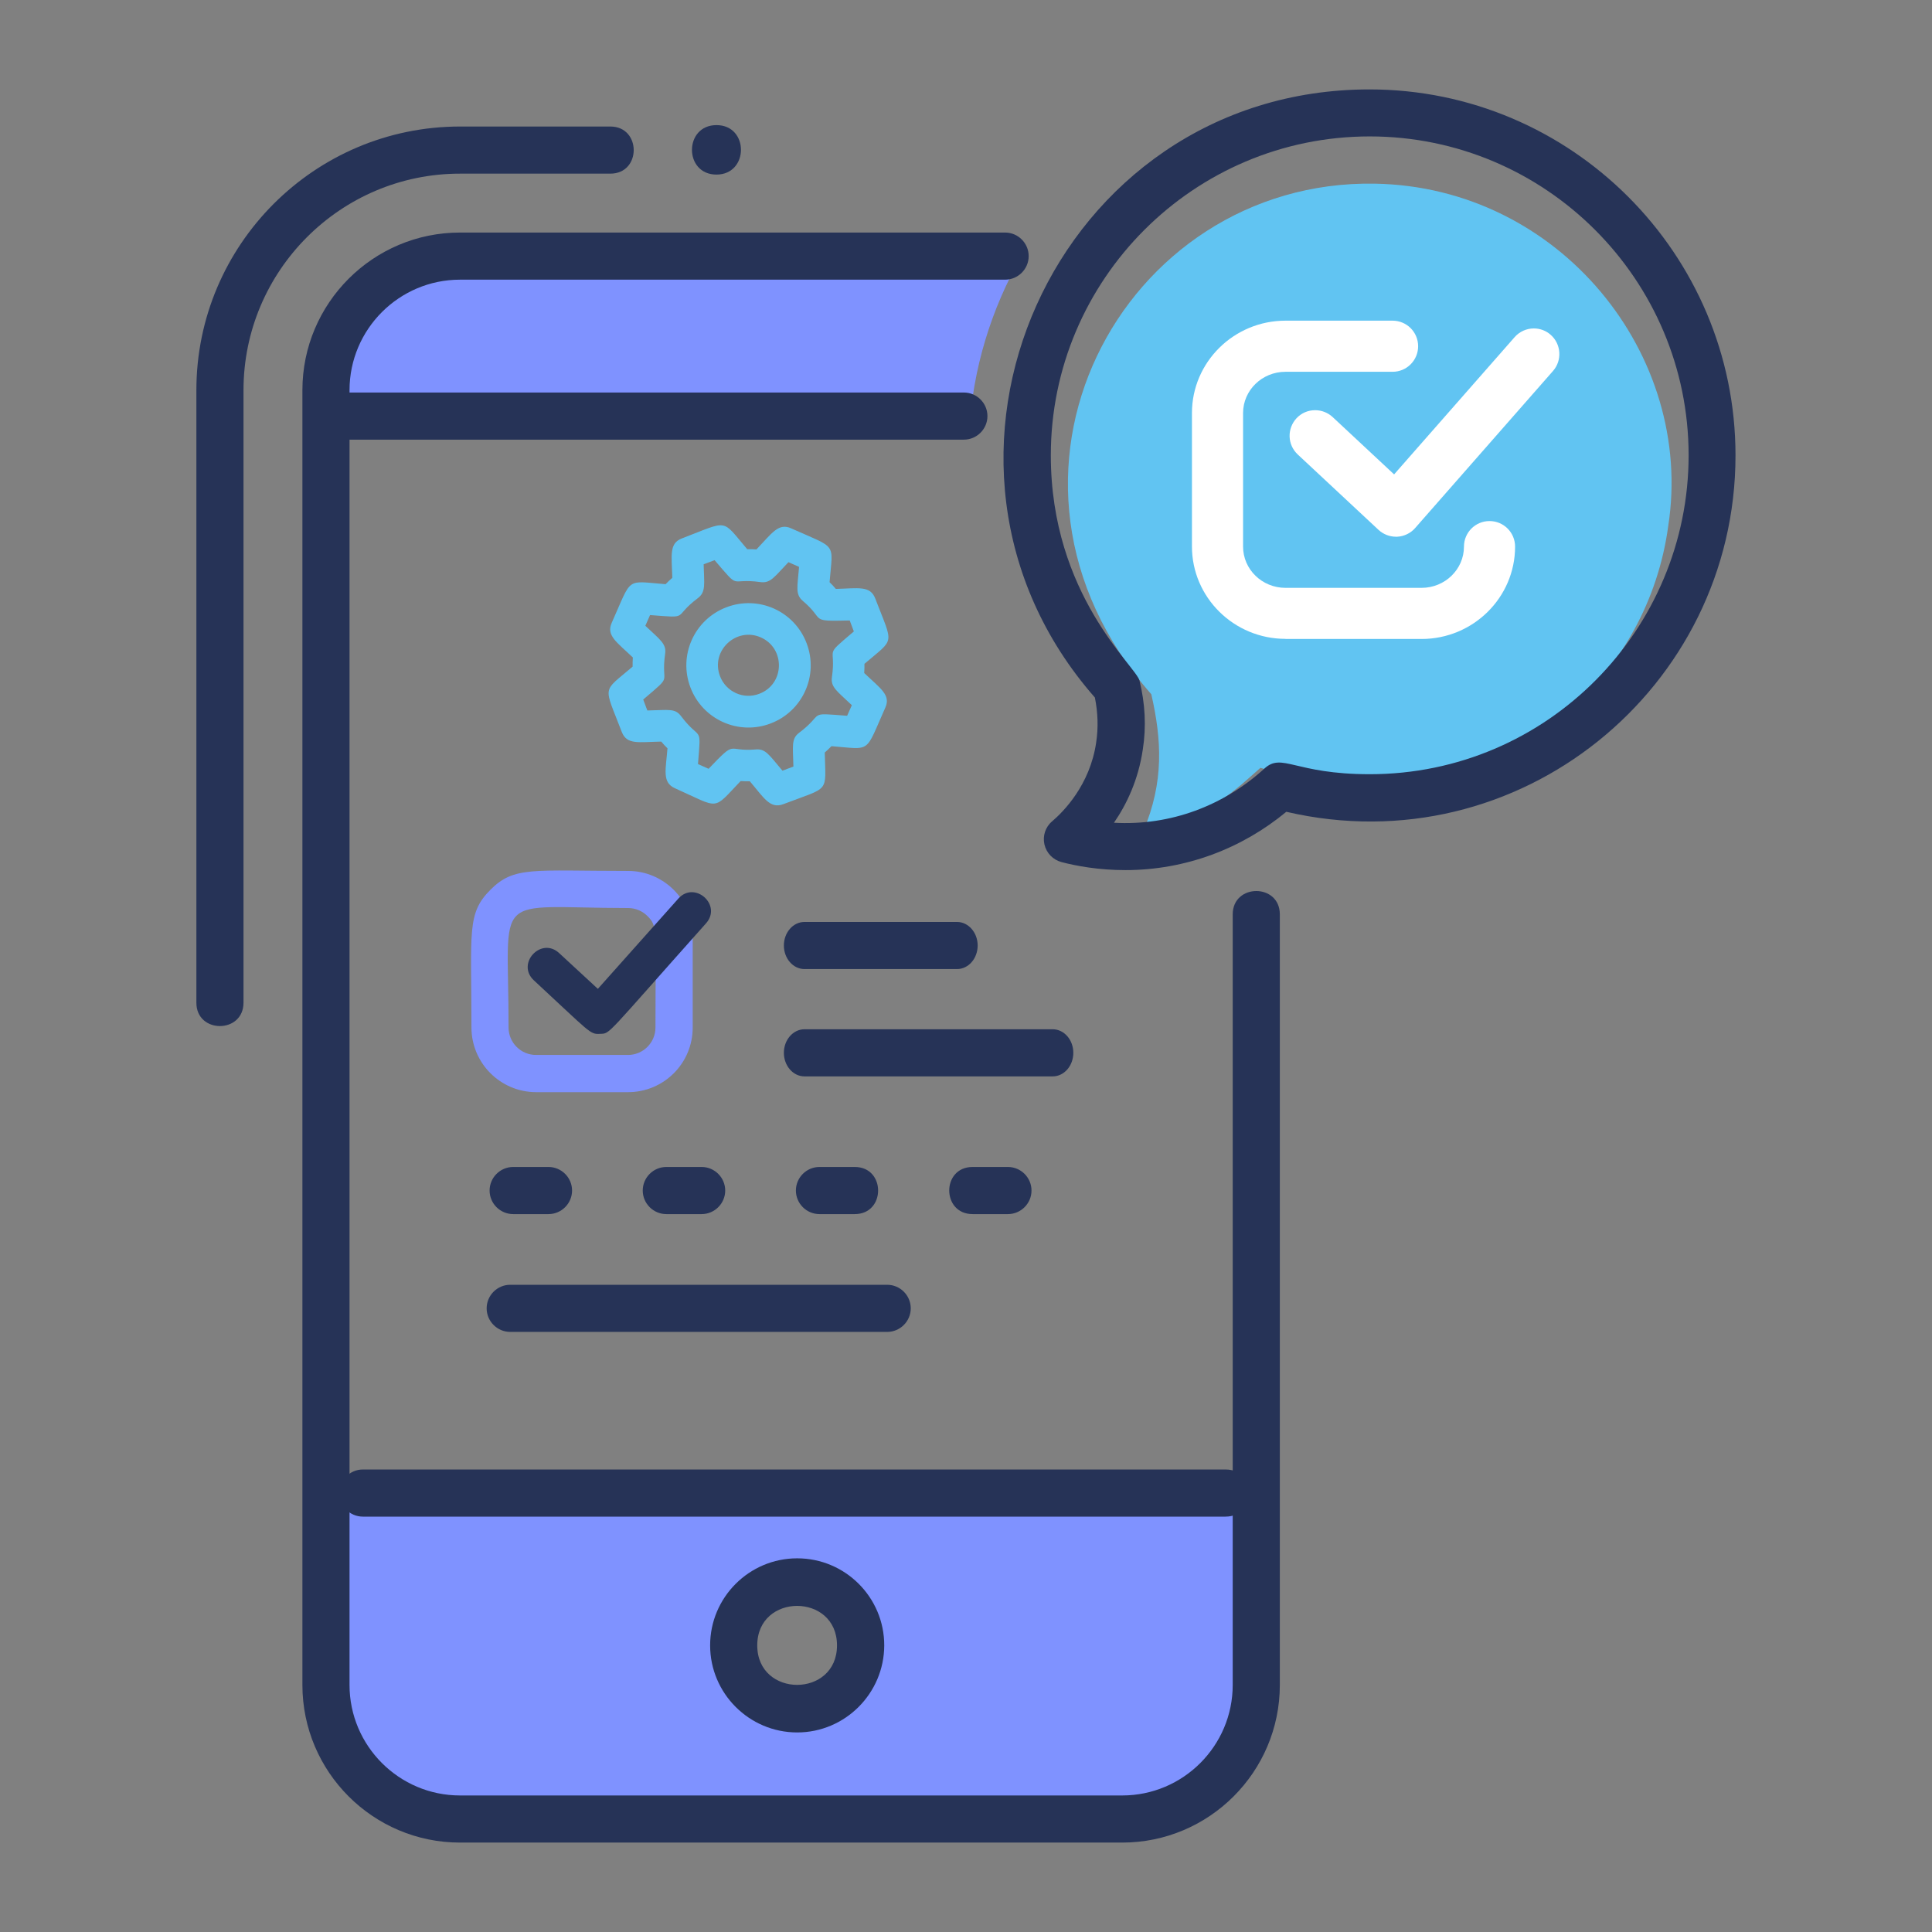 <?xml version="1.0" encoding="utf-8"?>
<!-- Generator: Adobe Illustrator 24.1.0, SVG Export Plug-In . SVG Version: 6.00 Build 0)  -->
<svg version="1.1" id="Layer_1" xmlns="http://www.w3.org/2000/svg" xmlns:xlink="http://www.w3.org/1999/xlink" x="0px" y="0px"
	 viewBox="0 0 164 164" style="enable-background:new 0 0 164 164;" xml:space="preserve">
<rect x="0" y="0" width="164" height="164" fill="#808080" stroke="none"/>
<style type="text/css">
	.st0{fill:#7F92FF;}
	.st1{fill:#263357;}
	.st2{fill:#61C4F2;}
	.st3{fill:#FFFFFF;}
</style>
<g>
	<g>
		<g>
			<g>
				<path class="st0" d="M86.71,21.74H39.05c-6.29,0-11.38,5.1-11.38,11.38v3.61h54.59C82.56,31.3,84.15,26.2,86.71,21.74z"/>
			</g>
		</g>
	</g>
	<g>
		<g>
			<g>
				<path class="st1" d="M60.82,10.62c-2.77,0-2.78,4.2,0,4.2C63.59,14.81,63.59,10.62,60.82,10.62z"/>
			</g>
		</g>
	</g>
	<g>
		<g>
			<g>
				<g>
					<path class="st0" d="M27.67,126.23v16.8c0,6.29,5.1,11.38,11.38,11.38h56.21c6.29,0,11.38-5.1,11.38-11.38
						c0-10.46,0-6.76,0-16.8H27.67z M67.67,145.06c-2.97,0-5.39-2.41-5.39-5.39c0-2.97,2.41-5.39,5.39-5.39
						c2.97,0,5.39,2.41,5.39,5.39C73.05,142.65,70.64,145.06,67.67,145.06z"/>
				</g>
			</g>
		</g>
	</g>
	<g>
		<g>
			<g>
				<path class="st1" d="M104.03,128.74H30.8c-1.1,0-2-0.9-2-2s0.9-2,2-2h73.24C106.68,124.74,106.68,128.74,104.03,128.74z"/>
			</g>
		</g>
	</g>
	<g>
		<g>
			<g>
				<path class="st1" d="M81.82,37.32h-52.5c-2.64,0-2.65-4,0-4h52.5c1.1,0,2,0.9,2,2S82.92,37.32,81.82,37.32z"/>
			</g>
		</g>
	</g>
	<g>
		<g>
			<g>
				<g>
					<path class="st1" d="M16.67,85.12V33.12c0-12.34,10.04-22.38,22.38-22.38h12.76c2.64,0,2.65,4,0,4H39.05
						c-10.14,0-18.38,8.25-18.38,18.38v51.99C20.67,87.76,16.67,87.76,16.67,85.12z"/>
				</g>
			</g>
		</g>
		<g>
			<g>
				<g>
					<path class="st1" d="M95.26,156.41H39.05c-7.38,0-13.38-6-13.38-13.38V33.12c0-7.38,6-13.38,13.38-13.38h46.27c1.1,0,2,0.9,2,2
						s-0.9,2-2,2H39.05c-5.17,0-9.38,4.21-9.38,9.38v109.91c0,5.17,4.21,9.38,9.38,9.38h56.21c5.17,0,9.38-4.21,9.38-9.38V77.62
						c0-2.64,4-2.65,4,0v65.41C108.64,150.41,102.64,156.41,95.26,156.41z"/>
				</g>
			</g>
		</g>
		<g>
			<g>
				<g>
					<path class="st1" d="M67.67,147.06c-4.07,0-7.39-3.31-7.39-7.39c0-4.07,3.31-7.39,7.39-7.39s7.39,3.31,7.39,7.39
						C75.05,143.74,71.74,147.06,67.67,147.06z M64.28,139.67c0,4.47,6.77,4.47,6.77,0C71.05,135.2,64.28,135.2,64.28,139.67z"/>
				</g>
			</g>
		</g>
	</g>
	<g>
		<g>
			<g>
				<path class="st2" d="M97.07,70.51c1.74-4.15,1.55-7.68,0.66-11.58c-16.14-18.39-2.49-43.7,18.96-43.34
					c15.72,0.27,27.17,14.56,24.92,29.06c-1.7,12.59-12.58,22.37-25.79,22.15c-3.82-0.07-6.3-0.89-8.83-1.62
					C105.1,66.84,102.24,69.76,97.07,70.51z"/>
			</g>
		</g>
	</g>
	<g>
		<g>
			<g>
				<path class="st1" d="M95.53,73.86c-2.27,0-4.16-0.35-5.42-0.68c-0.72-0.19-1.28-0.76-1.45-1.49c-0.17-0.73,0.08-1.49,0.65-1.97
					c0.95-0.81,3.21-3.07,3.74-6.69c0,0,0-0.01,0-0.01c0.19-1.24,0.15-2.52-0.11-3.81c-17.55-20-3.42-51.62,23.31-51.62
					c17.13,0,31.07,13.94,31.07,31.07c0,19.76-18.4,34.83-38.13,30.25C105.42,72.03,100.65,73.86,95.53,73.86z M94.56,69.84
					c4.8,0.27,9.32-1.45,12.77-4.6c1.52-1.38,2.53,0.48,8.94,0.48c15.09,0,27.07-12.29,27.07-27.07c0-14.92-12.14-27.07-27.07-27.07
					S89.2,23.73,89.2,38.65c0,11.88,7.23,17.89,7.53,19.13c0.48,1.95,0.58,3.91,0.28,5.83C96.63,66.2,95.64,68.27,94.56,69.84z"/>
			</g>
		</g>
	</g>
	<g>
		<g>
			<g>
				<path class="st1" d="M89.36,87.37H68.29c-0.97,0-1.75,0.9-1.75,2s0.78,2,1.75,2h21.07c0.97,0,1.75-0.9,1.75-2
					S90.33,87.37,89.36,87.37z"/>
			</g>
		</g>
	</g>
	<g>
		<g>
			<g>
				<path class="st1" d="M81.24,78.26H68.29c-0.97,0-1.75,0.9-1.75,2s0.78,2,1.75,2h12.95c0.97,0,1.75-0.9,1.75-2
					S82.2,78.26,81.24,78.26z"/>
			</g>
		</g>
	</g>
	<g>
		<g>
			<g>
				<path class="st1" d="M85.56,103.06h-3c-2.64,0-2.65-4,0-4h3c1.1,0,2,0.9,2,2S86.66,103.06,85.56,103.06z M72.56,103.06h-3
					c-1.1,0-2-0.9-2-2s0.9-2,2-2h3C75.2,99.06,75.2,103.06,72.56,103.06z M59.56,103.06h-3c-1.1,0-2-0.9-2-2s0.9-2,2-2h3
					c1.1,0,2,0.9,2,2S60.66,103.06,59.56,103.06z M46.56,103.06h-3c-1.1,0-2-0.9-2-2s0.9-2,2-2h3c1.1,0,2,0.9,2,2
					S47.66,103.06,46.56,103.06z"/>
			</g>
		</g>
	</g>
	<g>
		<g>
			<g>
				<path class="st1" d="M75.31,113.06h-32c-1.1,0-2-0.9-2-2s0.9-2,2-2h32c1.1,0,2,0.9,2,2S76.41,113.06,75.31,113.06z"/>
			</g>
		</g>
	</g>
	<g>
		<path class="st0" d="M40.02,87.22c0-8.15-0.41-9.67,1.61-11.69c2.02-2.02,3.55-1.6,11.69-1.6c3.02,0,5.48,2.46,5.48,5.49l0,7.81
			c0,3.03-2.45,5.48-5.49,5.48l0,0l-7.81,0C42.47,92.7,40.02,90.24,40.02,87.22z M53.32,77.08c-11.76-0.01-10.14-1.62-10.15,10.14
			c0,1.28,1.04,2.33,2.33,2.33l7.81,0c1.28,0,2.33-1.04,2.33-2.33c0-8.39,0.22-8.56-0.68-9.46C54.53,77.33,53.94,77.08,53.32,77.08z
			 M53.31,91.13L53.31,91.13L53.31,91.13z"/>
	</g>
	<g>
		<path class="st1" d="M45.32,83.22c-1.53-1.42,0.61-3.73,2.14-2.32l3.29,3.04l6.83-7.66c1.39-1.55,3.74,0.54,2.35,2.1
			c-8.66,9.71-8.1,9.34-9,9.38C50.06,87.81,50.11,87.65,45.32,83.22z"/>
	</g>
	<path class="st3" d="M109.12,54.23c-4.38,0-7.94-3.52-7.94-7.84V35.06c0-4.32,3.56-7.84,7.94-7.84h9.09c1.2,0,2.17,0.97,2.17,2.17
		c0,1.2-0.97,2.17-2.17,2.17h-9.09c-1.99,0-3.6,1.57-3.6,3.5v11.34c0,1.93,1.61,3.5,3.6,3.5h11.55c1.99,0,3.6-1.57,3.6-3.5
		c0-1.2,0.97-2.17,2.17-2.17c1.2,0,2.17,0.97,2.17,2.17c0,4.32-3.56,7.84-7.94,7.84H109.12z"/>
	<path class="st3" d="M118.5,45.56c-0.55,0-1.08-0.21-1.48-0.58l-6.86-6.4c-0.42-0.4-0.67-0.93-0.69-1.51
		c-0.02-0.58,0.19-1.13,0.58-1.56c0.42-0.45,0.98-0.69,1.59-0.69c0.55,0,1.08,0.21,1.48,0.58l5.22,4.87l10.23-11.65
		c0.41-0.47,1.01-0.74,1.63-0.74c0.53,0,1.04,0.19,1.43,0.54c0.9,0.79,0.99,2.17,0.2,3.07l-11.7,13.33
		c-0.38,0.44-0.94,0.71-1.52,0.74L118.5,45.56z"/>
	<g id="gear-5-icon_27_">
		<path class="st2" d="M63.65,66.32c-0.26,0-0.52,0-0.78-0.02c-2.43,2.54-1.69,2.35-5.58,0.61c-1.11-0.5-0.77-1.58-0.63-3.39
			c-0.19-0.18-0.36-0.37-0.53-0.57c-1.93,0.04-2.92,0.29-3.35-0.82c-1.55-4.05-1.7-3.3,0.92-5.54c0-0.26,0-0.52,0.02-0.78
			c-1.37-1.31-2.28-1.86-1.79-2.95c1.76-3.94,1.13-3.54,4.57-3.27c0.18-0.19,0.37-0.37,0.57-0.54c-0.05-1.91-0.29-2.93,0.82-3.35
			c4.04-1.54,3.31-1.69,5.54,0.92c0.26-0.01,0.52,0,0.78,0.02c1.32-1.38,1.87-2.28,2.95-1.79c3.95,1.77,3.54,1.13,3.26,4.57
			c0.19,0.18,0.36,0.37,0.53,0.57c1.93-0.05,2.92-0.3,3.35,0.82c1.54,4.03,1.7,3.3-0.92,5.54c0,0.26,0,0.52-0.02,0.78
			c1.37,1.31,2.28,1.86,1.79,2.94c-1.76,3.94-1.13,3.54-4.57,3.27c-0.18,0.19-0.37,0.36-0.57,0.54c0.08,3.5,0.47,2.86-3.51,4.38
			C65.36,68.7,64.83,67.7,63.65,66.32z M66.42,65.42l0.93-0.35c-0.04-1.76-0.2-2.36,0.5-2.88c2.22-1.67,0.58-1.7,4.06-1.43l0.4-0.9
			c-1.27-1.21-1.81-1.52-1.69-2.39c0.39-2.72-0.79-1.61,1.86-3.87l-0.35-0.93c-3.55,0.08-2.01,0-3.97-1.65
			c-0.67-0.57-0.47-1.17-0.33-2.9l-0.9-0.4c-1.22,1.27-1.52,1.81-2.39,1.69c-2.73-0.38-1.61,0.79-3.88-1.86l-0.93,0.35
			c0.04,1.68,0.21,2.35-0.5,2.88c-2.21,1.66-0.56,1.7-4.05,1.43l-0.4,0.91c1.23,1.17,1.81,1.52,1.68,2.38
			c-0.39,2.75,0.78,1.63-1.86,3.88l0.35,0.93c1.85-0.04,2.36-0.2,2.87,0.49c1.68,2.22,1.7,0.6,1.43,4.06l0.9,0.4
			c2.44-2.55,1.47-1.43,3.97-1.64C64.99,63.53,65.27,64.07,66.42,65.42z M58.61,58.36c-1.04-2.72,0.32-5.77,3.05-6.81
			c2.71-1.04,5.77,0.31,6.81,3.05c1.04,2.72-0.32,5.77-3.05,6.81C62.7,62.45,59.65,61.09,58.61,58.36z M61.12,57.4
			c0.51,1.33,2,2.01,3.34,1.49h0c2.16-0.82,2.22-3.85,0.13-4.78C62.51,53.18,60.29,55.24,61.12,57.4z"/>
	</g>
</g>
</svg>
